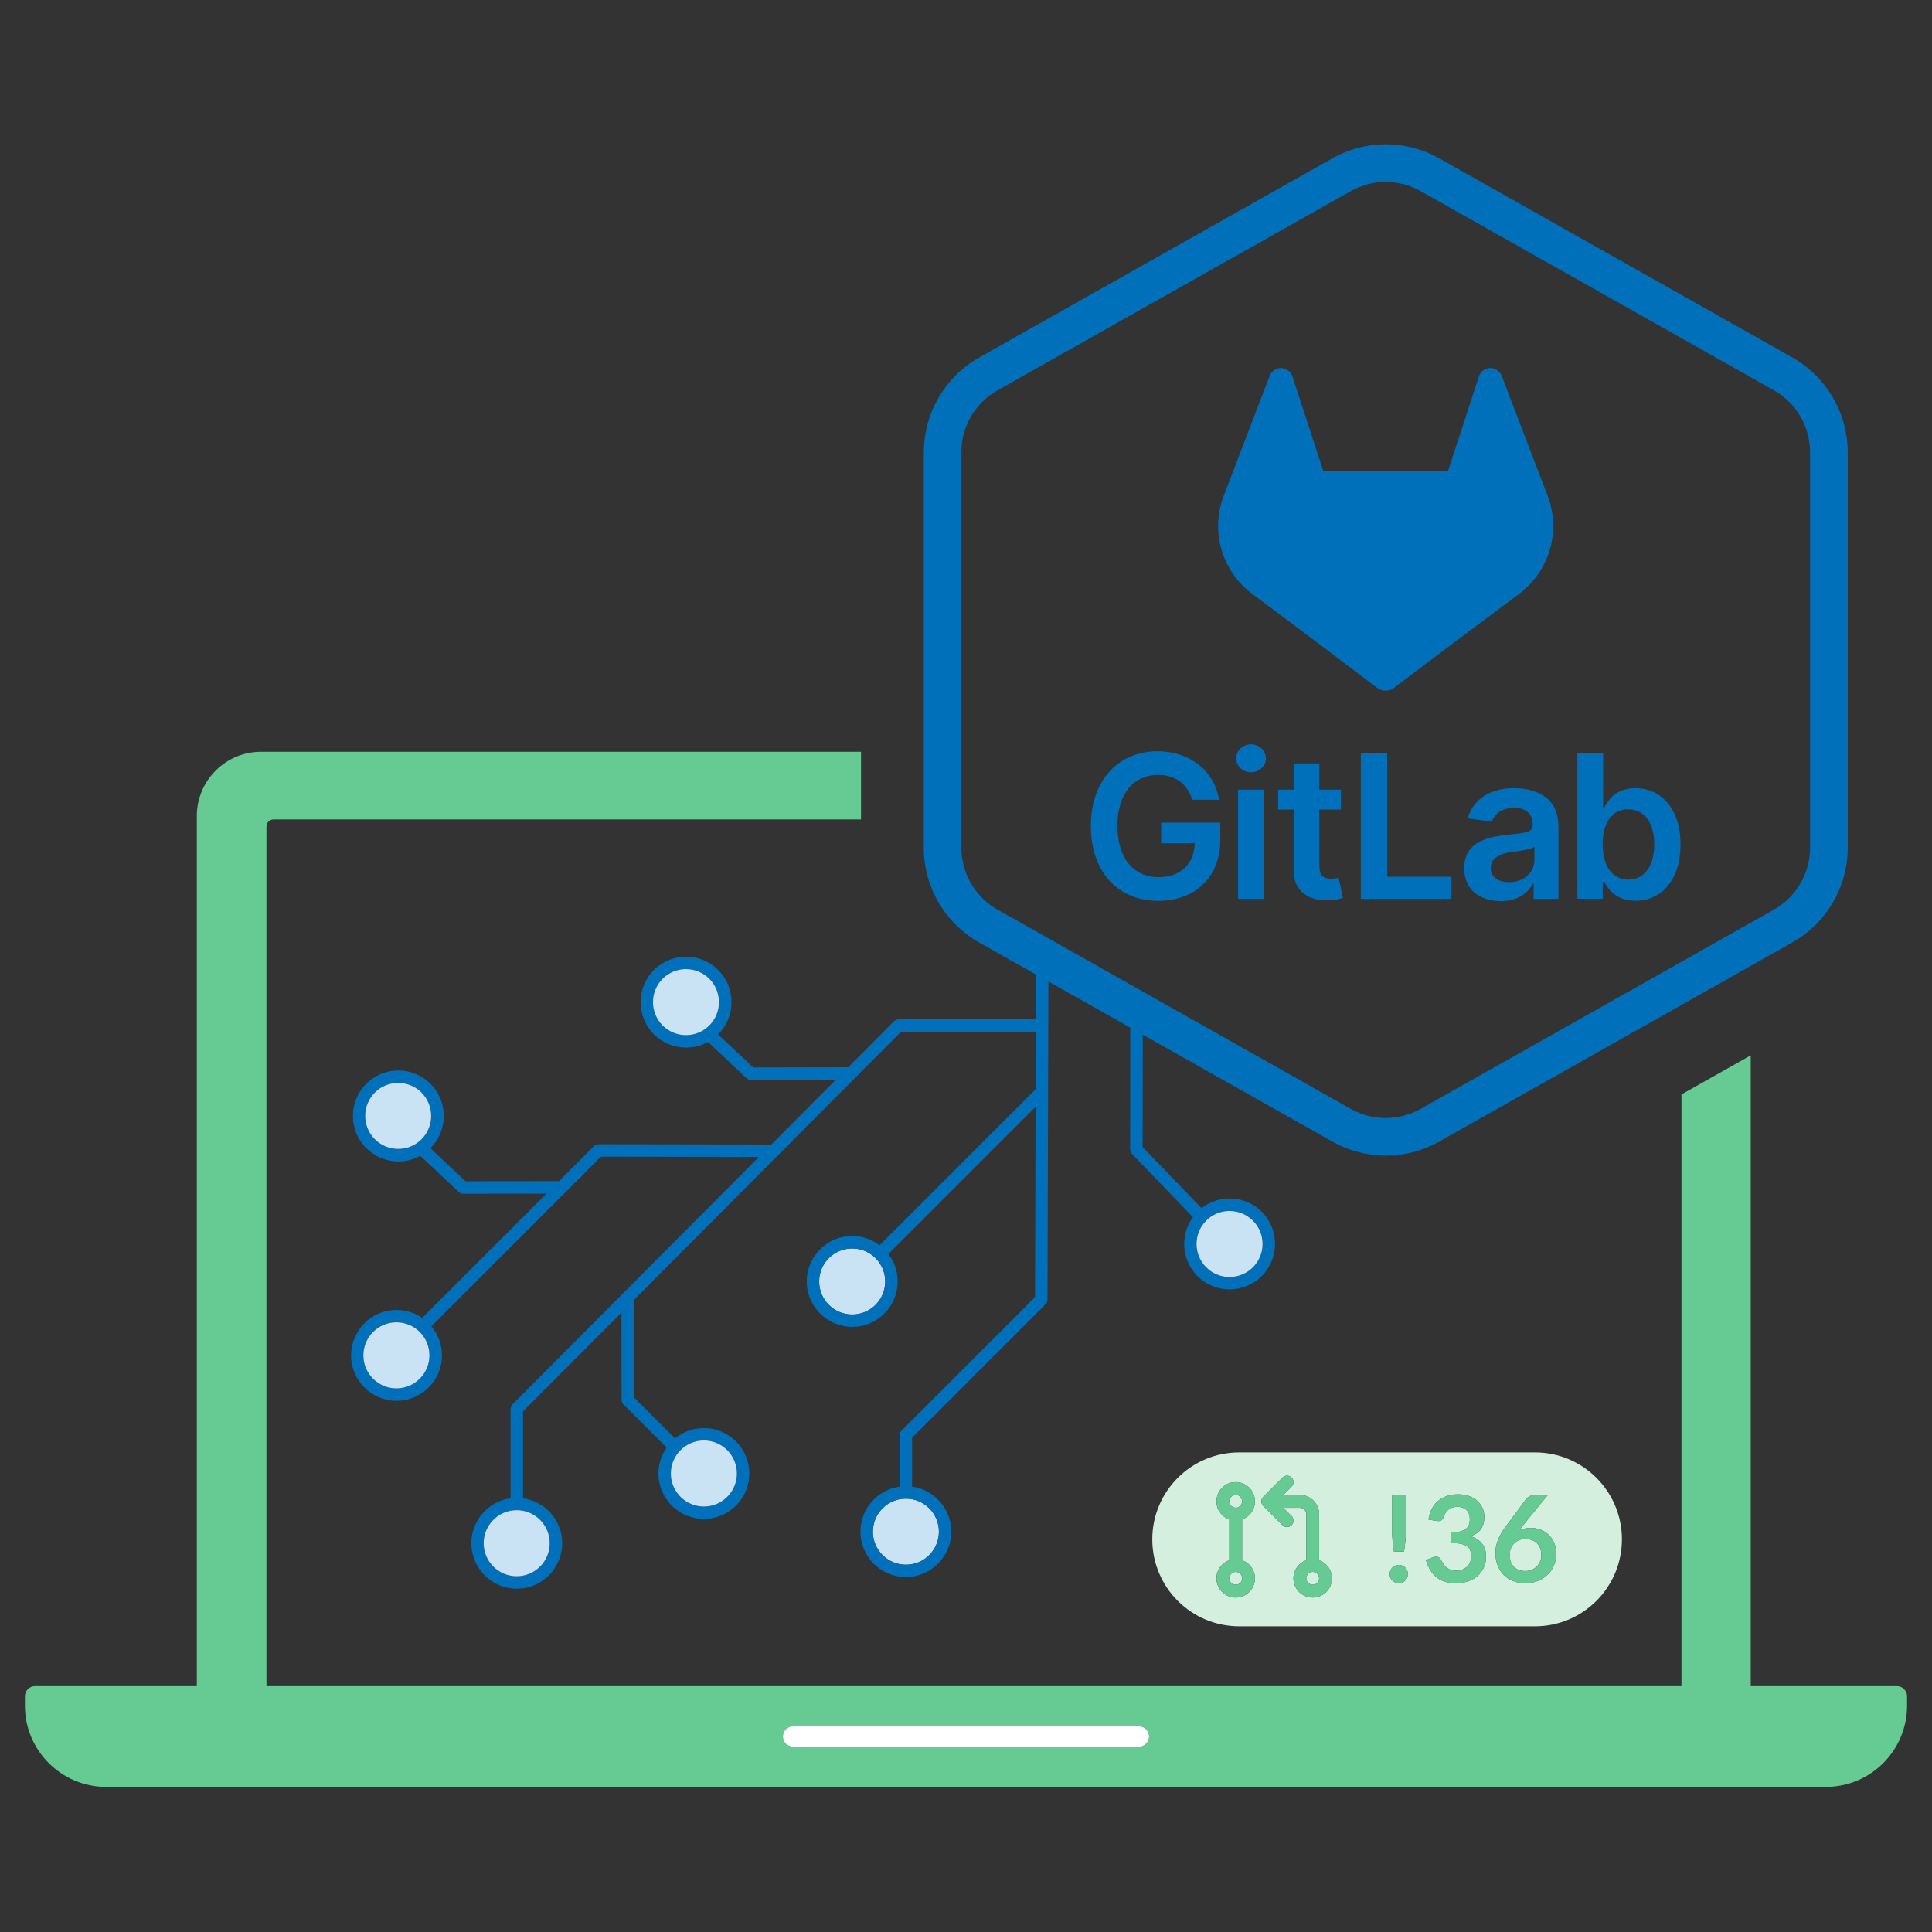 <?xml version="1.0" encoding="UTF-8"?><svg id="a" xmlns="http://www.w3.org/2000/svg" viewBox="0 0 500 500"><rect x="0" y="0" width="500" height="500" fill="#333333" stroke="none"/><path d="m490.92,436.37h-37.83v-163.25l-17.93,10.11v153.14H68.96v-222.46c0-1.02.83-1.84,1.84-1.84h152.03v-17.51H67.55c-9.16,0-16.61,7.45-16.61,16.61v225.2H9.08c-1.45,0-2.63,1.18-2.63,2.63v2.43c0,11.59,9.43,21.01,21.01,21.01h445.08c11.59,0,21.01-9.43,21.01-21.01v-2.43c0-1.45-1.18-2.63-2.63-2.63Zm-193.52,13.04c0,1.45-1.18,2.63-2.63,2.63h-89.52c-1.45,0-2.63-1.18-2.63-2.63s1.18-2.63,2.63-2.63h89.52c1.45,0,2.63,1.18,2.63,2.63Z" style="fill:#66cb92; stroke-width:0px;"/><path d="m205.24,446.78c-1.45,0-2.63,1.18-2.63,2.63s1.18,2.63,2.63,2.63h89.52c1.45,0,2.63-1.18,2.63-2.63s-1.18-2.63-2.63-2.63h-89.52Z" style="fill:#fff; stroke-width:0px;"/><circle cx="234.44" cy="396.4" r="8.55" style="fill:#cae3f4; stroke-width:0px;"/><path d="m220.54,323.1c-4.71,0-8.55,3.83-8.55,8.55s3.83,8.55,8.55,8.55,8.55-3.83,8.55-8.55-3.83-8.55-8.55-8.55Z" style="fill:#cae3f4; stroke-width:0px;"/><path d="m239.07,219.4c0,10.14,5.49,19.53,14.32,24.51l14.72,8.3-.03,11.59h-35.55c-.43,0-.84.17-1.14.48l-11.89,11.94c-.06,0-.11-.02-.17-.02h0l-24.39.05-9.1-8.56s.02-.02.03-.02c4.59-4.59,4.59-12.05,0-16.64-4.59-4.59-12.05-4.59-16.64,0-4.59,4.59-4.59,12.05,0,16.64,2.22,2.22,5.18,3.45,8.32,3.45,2.02,0,3.96-.51,5.68-1.46l9.76,9.19s.07.04.11.07c.3.34.73.56,1.21.56h0l22-.05-16.69,16.76-44.51-.07h0c-.06,0-.12.01-.18.02-.43-.02-.87.13-1.2.46l-9.06,9.06-24.19.05-9.1-8.56s.02-.02.03-.02c4.59-4.59,4.59-12.05,0-16.64-2.22-2.22-5.18-3.45-8.32-3.45s-6.1,1.22-8.32,3.45c-4.59,4.59-4.59,12.05,0,16.64,2.22,2.22,5.18,3.45,8.32,3.45,2.02,0,3.96-.51,5.68-1.46l9.76,9.19s.07.04.11.07c.3.34.73.56,1.21.56h0l21.59-.04-31.88,31.87c-.1.1-.18.22-.25.34-1.9-1.32-4.2-2.1-6.69-2.1-6.49,0-11.76,5.28-11.76,11.76s5.28,11.76,11.76,11.76,11.76-5.28,11.76-11.76c0-2.88-1.04-5.51-2.76-7.56.07-.05.15-.11.21-.17l43.7-43.7,40.89.07-63.76,64.01c-.1.1-.18.21-.25.33-.18.26-.28.57-.28.9v23.1c-5.73.79-10.15,5.7-10.15,11.64,0,6.49,5.28,11.76,11.76,11.76s11.76-5.28,11.76-11.76c0-5.94-4.43-10.85-10.15-11.64v-22.48l25.48-25.58.03,22.62c0,.43.17.83.47,1.13l11.19,11.19c-1.33,1.91-2.12,4.22-2.12,6.71,0,6.49,5.28,11.76,11.76,11.76s11.76-5.28,11.76-11.76-5.28-11.76-11.76-11.76c-2.83,0-5.43,1.01-7.47,2.68l-10.63-10.63-.04-25.03s0-.09-.01-.14l69.18-69.45h34.88s-.04,14.87-.04,14.87l-40.39,40.39c-1.97-1.5-4.43-2.4-7.09-2.4-6.49,0-11.76,5.28-11.76,11.76s5.28,11.76,11.76,11.76,11.76-5.28,11.76-11.76c0-2.66-.9-5.12-2.4-7.09l38.1-38.1-.14,49.25-34.57,34.57c-.3.3-.47.71-.47,1.14v13.34c-5.73.79-10.15,5.7-10.15,11.64,0,6.49,5.28,11.76,11.76,11.76s11.76-5.28,11.76-11.76c0-5.94-4.43-10.85-10.15-11.64v-12.68l34.57-34.57c.3-.3.47-.71.47-1.13l.23-82.36,21.19,11.95-.03,31.54c0,.46.19.87.5,1.16.03.04.07.09.11.13l15.52,16.1s.08.07.12.1c-3.37,4.6-2.99,11.1,1.16,15.26,2.29,2.29,5.31,3.44,8.32,3.44s6.02-1.15,8.32-3.44c4.59-4.59,4.59-12.05,0-16.64-4.25-4.25-10.97-4.55-15.58-.93,0,0-.01-.02-.02-.03l-15.22-15.79.03-29.09,49.08,27.68c4.21,2.37,8.99,3.63,13.82,3.63s9.61-1.25,13.82-3.63l91.41-51.55c8.83-4.98,14.32-14.37,14.32-24.51v-102.35c0-2.89-.46-5.71-1.3-8.39-2.11-6.73-6.7-12.56-13.02-16.12l-91.41-51.55c-4.21-2.37-8.99-3.63-13.82-3.63s-9.61,1.25-13.82,3.63l-91.41,51.55c-2.25,1.27-4.27,2.82-6.05,4.6-5.21,5.21-8.27,12.35-8.27,19.91v102.35Zm-55.5,33.9c3.33,3.33,3.33,8.75,0,12.09-1.61,1.61-3.76,2.5-6.04,2.5s-4.43-.89-6.04-2.5c-3.33-3.33-3.33-8.75,0-12.09,1.67-1.67,3.85-2.5,6.04-2.5s4.38.83,6.04,2.5Zm-74.47,29.45c3.33,3.33,3.33,8.75,0,12.09-1.61,1.61-3.76,2.5-6.04,2.5s-4.43-.89-6.04-2.5c-3.33-3.33-3.33-8.75,0-12.09,1.61-1.61,3.76-2.5,6.04-2.5s4.43.89,6.04,2.5Zm-6.5,76.55c-4.71,0-8.55-3.83-8.55-8.55s3.83-8.55,8.55-8.55,8.55,3.83,8.55,8.55-3.83,8.55-8.55,8.55Zm79.56,13.5c4.71,0,8.55,3.83,8.55,8.55s-3.83,8.55-8.55,8.55-8.55-3.83-8.55-8.55,3.83-8.55,8.55-8.55Zm-56.98,26.58c0-4.71,3.83-8.55,8.55-8.55s8.55,3.83,8.55,8.55-3.83,8.55-8.55,8.55-8.55-3.83-8.55-8.55Zm100.72-2.98c0-4.71,3.83-8.55,8.55-8.55s8.55,3.83,8.55,8.55-3.83,8.55-8.55,8.55-8.55-3.83-8.55-8.55Zm-5.35-56.21c-4.71,0-8.55-3.83-8.55-8.55s3.83-8.55,8.55-8.55,8.55,3.83,8.55,8.55-3.83,8.55-8.55,8.55Zm91.61-12.22c-3.33-3.33-3.33-8.75,0-12.09,1.67-1.67,3.85-2.5,6.04-2.5s4.38.83,6.04,2.5c3.33,3.33,3.33,8.75,0,12.09s-8.75,3.33-12.09,0Zm-53.99-226.96l91.41-51.55c2.81-1.58,5.92-2.37,9.04-2.37s6.24.79,9.04,2.37l91.41,51.55c5.79,3.26,9.37,9.39,9.37,16.03v102.35c0,6.64-3.58,12.77-9.37,16.03l-91.41,51.55c-2.81,1.58-5.92,2.37-9.04,2.37s-6.24-.79-9.04-2.37l-91.41-51.55c-5.79-3.26-9.37-9.39-9.37-16.03v-102.35c0-6.64,3.58-12.77,9.37-16.03Z" style="fill:#0070ba; stroke-width:0px;"/><path d="m323.98,153.62l.04.03.1.08,17.95,13.45,8.91,6.73,5.41,4.09c1.3.99,3.1.99,4.41,0l5.41-4.09,8.91-6.73,18.08-13.53.05-.04c7.79-5.88,10.76-16.2,7.28-25.32l-.12-.31-11.8-30.78c-.24-.6-.66-1.12-1.21-1.46-1.45-.93-3.38-.51-4.31.94-.17.26-.29.54-.38.84l-7.97,24.39h-32.26l-7.97-24.39c-.47-1.66-2.2-2.62-3.86-2.15-.29.08-.57.21-.82.37-.55.35-.97.86-1.21,1.46l-11.8,30.79-.12.31c-3.49,9.12-.52,19.44,7.27,25.32Z" style="fill:#0070ba; stroke-width:0px;"/><path d="m282.32,213.81c0,11.93,7.07,19.33,17.47,19.33,9.33,0,16.02-6,16.02-15.72v-4.53h-15.3v5.34h8.69c-.11,5.38-3.7,8.78-9.37,8.78-6.31,0-10.64-4.73-10.64-13.27s4.4-13.2,10.49-13.2c4.55,0,7.66,2.43,8.85,6.43h6.96c-1.16-7.4-7.57-12.55-15.91-12.55-9.87,0-17.27,7.25-17.27,19.4Z" style="fill:#0070ba; stroke-width:0px;"/><path d="m323.77,199.87c2.12,0,3.85-1.62,3.85-3.61s-1.73-3.63-3.85-3.63-3.86,1.62-3.86,3.63,1.72,3.61,3.85,3.61h.01Z" style="fill:#0070ba; stroke-width:0px;"/><rect x="320.41" y="204.36" width="6.66" height="28.26" style="fill:#0070ba; stroke-width:0px;"/><path d="m344.47,227.41c-1.68,0-3.02-.59-3.02-3.28v-14.63h5.58v-5.14h-5.58v-6.79h-6.66v6.79h-4.01v5.15h4.01v15.72c-.04,5.32,3.83,7.94,8.84,7.79,1.33-.03,2.66-.25,3.92-.66l-1.12-5.21c-.64.17-1.29.25-1.95.26Z" style="fill:#0070ba; stroke-width:0px;"/><polygon points="359.01 194.92 352.18 194.92 352.18 232.62 375.62 232.62 375.62 226.9 359.01 226.9 359.01 194.92" style="fill:#0070ba; stroke-width:0px;"/><path d="m403.32,213.7c0-7.47-6.09-9.72-11.49-9.72-5.95,0-10.51,2.65-11.98,7.8l6.22.89c.66-1.93,2.54-3.59,5.81-3.59,3.1,0,4.79,1.58,4.79,4.36v.11c0,1.91-2.01,2.01-7,2.54-5.48.59-10.73,2.23-10.73,8.6-.02,5.56,4.05,8.51,9.44,8.51,4.44,0,7.09-2.08,8.3-4.45h.22v3.88h6.42v-18.92Zm-6.21,8.79c.02,3.14-2.52,5.81-6.54,5.81h0c-2.78,0-4.77-1.26-4.77-3.71s2.23-3.63,5.19-4.05c1.75-.24,5.25-.68,6.11-1.38v3.33Z" style="fill:#0070ba; stroke-width:0px;"/><path d="m423.25,203.98c-4.99,0-7.07,3-8.08,5.04h-.28v-14.1h-6.66v37.7h6.55v-4.45h.38c1.05,2.06,3.24,4.95,8.1,4.95,6.66,0,11.65-5.29,11.65-14.6s-5.14-14.54-11.67-14.54Zm-1.84,23.67c-4.25,0-6.65-3.68-6.65-9.17h0c0-5.5,2.36-9.04,6.65-9.04s6.72,3.77,6.72,9.04-2.32,9.17-6.72,9.17Z" style="fill:#0070ba; stroke-width:0px;"/><path d="m173.61,381.34c0,4.71,3.83,8.55,8.55,8.55s8.55-3.83,8.55-8.55-3.83-8.55-8.55-8.55-8.55,3.83-8.55,8.55Z" style="fill:#cae3f4; stroke-width:0px;"/><path d="m391.74,405.43c.34.36.75.65,1.25.85s1.07.3,1.73.3c.61,0,1.17-.1,1.69-.31.51-.21.95-.5,1.32-.87.37-.37.66-.81.86-1.32.21-.5.31-1.05.31-1.64,0-.64-.1-1.22-.3-1.74s-.48-.95-.84-1.31c-.36-.36-.8-.63-1.31-.82-.51-.19-1.07-.28-1.68-.28s-1.17.1-1.67.31c-.5.21-.93.5-1.28.86-.36.37-.63.8-.83,1.31s-.29,1.04-.29,1.63c0,.62.09,1.19.26,1.7.17.51.43.95.76,1.32Z" style="fill:#d5efdf; stroke-width:0px;"/><path d="m339.73,406.8c-.92,0-1.66.74-1.66,1.66s.74,1.66,1.66,1.66,1.66-.74,1.66-1.66-.74-1.66-1.66-1.66Z" style="fill:#d5efdf; stroke-width:0px;"/><path d="m319.81,406.8c-.92,0-1.66.74-1.66,1.66s.74,1.66,1.66,1.66,1.66-.74,1.66-1.66-.74-1.66-1.66-1.66Z" style="fill:#d5efdf; stroke-width:0px;"/><circle cx="319.81" cy="388.54" r="1.66" style="fill:#d5efdf; stroke-width:0px;"/><path d="m320.71,420.88h76.54c12.43,0,22.5-10.08,22.5-22.5h0c0-12.43-10.08-22.5-22.5-22.5h-76.54c-12.43,0-22.5,10.08-22.5,22.5h0c0,12.43,10.08,22.5,22.5,22.5Zm66.96-22.32c.43-1.12,1.1-2.27,2-3.48l5.37-7.21c.19-.25.46-.46.82-.64.36-.18.77-.26,1.24-.26h3.42l-6.68,8.17c-.14.18-.28.34-.41.5-.13.16-.26.32-.38.48.44-.22.9-.39,1.41-.51.5-.12,1.05-.19,1.64-.19.85,0,1.68.14,2.48.42s1.51.7,2.12,1.27,1.11,1.27,1.48,2.11c.37.84.56,1.82.56,2.94,0,1.05-.19,2.03-.58,2.95s-.92,1.72-1.62,2.4-1.53,1.22-2.51,1.62c-.98.39-2.06.59-3.24.59s-2.28-.19-3.24-.58c-.96-.38-1.77-.92-2.44-1.61-.67-.69-1.19-1.52-1.55-2.49-.36-.97-.54-2.05-.54-3.23,0-1.06.22-2.14.65-3.26Zm-7.1,2.89c-.11-.44-.35-.82-.72-1.13-.36-.31-.88-.56-1.56-.73-.68-.18-1.59-.26-2.73-.26v-2.75c.94,0,1.73-.08,2.35-.25.62-.17,1.12-.4,1.49-.69.37-.3.62-.65.77-1.07.15-.42.22-.87.22-1.37,0-1.07-.29-1.88-.87-2.42s-1.38-.82-2.38-.82c-.91,0-1.67.24-2.27.72-.6.48-1.02,1.1-1.26,1.86-.12.39-.29.68-.51.85-.22.17-.5.26-.86.26-.17,0-.34-.02-.53-.05l-2.02-.35c.16-1.08.46-2.03.9-2.84.45-.82,1-1.5,1.67-2.04s1.44-.95,2.3-1.23c.87-.28,1.8-.41,2.79-.41s1.97.15,2.81.44c.84.29,1.55.71,2.14,1.23.59.52,1.04,1.14,1.36,1.84.32.71.47,1.47.47,2.29,0,.72-.08,1.35-.24,1.89s-.39,1.02-.7,1.42-.68.75-1.12,1.03c-.44.28-.94.51-1.5.7,1.35.43,2.35,1.07,3.02,1.95s1,1.97,1,3.28c0,1.12-.21,2.11-.62,2.97-.42.86-.98,1.58-1.68,2.17-.71.59-1.52,1.03-2.45,1.33s-1.91.45-2.95.45c-1.13,0-2.12-.13-2.96-.39-.84-.26-1.57-.64-2.19-1.15-.62-.51-1.15-1.13-1.59-1.87-.44-.74-.81-1.59-1.12-2.55l1.7-.7c.29-.12.59-.19.89-.19.27,0,.51.06.72.17.21.11.38.28.49.5.19.36.39.72.61,1.07s.49.67.8.94c.31.28.68.5,1.1.67.42.17.92.26,1.5.26.65,0,1.22-.11,1.71-.32.49-.21.89-.49,1.22-.83s.57-.72.73-1.14c.16-.42.24-.84.24-1.27,0-.54-.06-1.03-.17-1.47Zm-20.33-14.48h3.63v8.9c0,.94-.05,1.87-.14,2.78-.09.91-.22,1.87-.37,2.89h-2.6c-.16-1.02-.28-1.98-.37-2.89-.09-.91-.14-1.83-.14-2.78v-8.9Zm-.41,19.47c.12-.29.29-.54.5-.75.21-.21.46-.37.75-.5.29-.12.6-.19.93-.19s.63.06.92.19c.29.12.54.29.75.5s.37.46.5.75c.12.29.19.6.19.92s-.06.64-.19.93c-.12.29-.29.53-.5.74-.21.21-.46.37-.75.49s-.6.18-.92.18-.64-.06-.93-.18c-.29-.12-.54-.28-.75-.49-.21-.21-.38-.45-.5-.74s-.18-.59-.18-.93.06-.63.18-.92Zm-32.9-19.07l4.98-4.98c.65-.65,1.7-.65,2.35,0s.65,1.7,0,2.35l-2.15,2.15h4.29c2.75,0,4.98,2.23,4.98,4.98v11.92c1.93.69,3.32,2.51,3.32,4.67,0,2.75-2.23,4.98-4.98,4.98s-4.98-2.23-4.98-4.98c0-2.16,1.39-3.99,3.32-4.67v-11.92c0-.92-.74-1.66-1.66-1.66h-4.29l2.15,2.15c.65.65.65,1.7,0,2.35-.32.32-.75.49-1.17.49s-.85-.16-1.17-.49l-4.98-4.98c-.08-.08-.15-.16-.21-.25-.03-.04-.04-.08-.07-.12-.03-.05-.06-.11-.09-.17-.02-.05-.04-.11-.05-.17-.01-.05-.03-.09-.04-.14-.04-.21-.04-.44,0-.65,0-.05.03-.1.04-.14.02-.06.03-.11.05-.17.02-.06.06-.11.09-.17.02-.04.04-.08.07-.12.06-.09.13-.18.21-.25Zm-12.11,1.18c0-2.75,2.23-4.98,4.98-4.98s4.98,2.23,4.98,4.98c0,2.16-1.39,3.99-3.32,4.67v10.57c1.93.69,3.32,2.51,3.32,4.67,0,2.75-2.23,4.98-4.98,4.98s-4.98-2.23-4.98-4.98c0-2.16,1.39-3.99,3.32-4.67v-10.57c-1.93-.69-3.32-2.51-3.32-4.67Z" style="fill:#d5efdf; stroke-width:0px;"/><path d="m314.83,408.46c0,2.75,2.23,4.98,4.98,4.98s4.98-2.23,4.98-4.98c0-2.16-1.39-3.99-3.32-4.67v-10.57c1.93-.69,3.32-2.51,3.32-4.67,0-2.75-2.23-4.98-4.98-4.98s-4.98,2.23-4.98,4.98c0,2.16,1.39,3.99,3.32,4.67v10.57c-1.93.69-3.32,2.51-3.32,4.67Zm4.98,1.66c-.92,0-1.66-.74-1.66-1.66s.74-1.66,1.66-1.66,1.66.74,1.66,1.66-.74,1.66-1.66,1.66Zm0-23.24c.92,0,1.66.74,1.66,1.66s-.74,1.66-1.66,1.66-1.66-.74-1.66-1.66.74-1.66,1.66-1.66Z" style="fill:#66cb92; stroke-width:0px;"/><path d="m326.58,387.91c-.02.05-.04.11-.05.17-.01.05-.03.09-.04.14-.04.21-.04.44,0,.65,0,.05.03.1.04.14.02.06.03.11.05.17.02.06.06.11.09.17.02.04.04.08.07.12.06.09.13.18.21.25l4.98,4.98c.32.32.75.49,1.17.49s.85-.16,1.17-.49c.65-.65.65-1.7,0-2.35l-2.15-2.15h4.29c.92,0,1.66.74,1.66,1.66v11.92c-1.93.69-3.32,2.51-3.32,4.67,0,2.75,2.23,4.98,4.98,4.98s4.98-2.23,4.98-4.98c0-2.16-1.39-3.99-3.32-4.67v-11.92c0-2.75-2.23-4.98-4.98-4.98h-4.29l2.15-2.15c.65-.65.65-1.7,0-2.35s-1.7-.65-2.35,0l-4.98,4.98c-.08.08-.15.16-.21.25-.03.04-.04.08-.07.12-.03.05-.06.11-.09.17Zm13.15,22.21c-.92,0-1.66-.74-1.66-1.66s.74-1.66,1.66-1.66,1.66.74,1.66,1.66-.74,1.66-1.66,1.66Z" style="fill:#66cb92; stroke-width:0px;"/><path d="m360.76,401.54h2.6c.16-1.02.28-1.98.37-2.89.09-.91.14-1.83.14-2.78v-8.9h-3.63v8.9c0,.94.05,1.87.14,2.78.09.91.22,1.87.37,2.89Z" style="fill:#66cb92; stroke-width:0px;"/><path d="m360.34,409.02c.21.21.46.37.75.49.29.12.6.18.93.18s.63-.06.92-.18.54-.28.75-.49c.21-.21.37-.45.5-.74.12-.29.19-.59.19-.93s-.06-.63-.19-.92c-.12-.29-.29-.54-.5-.75s-.46-.37-.75-.5c-.29-.12-.6-.19-.92-.19s-.64.06-.93.19c-.29.12-.54.29-.75.5-.21.21-.38.46-.5.75-.12.29-.18.6-.18.92s.06.64.18.93.29.53.5.74Z" style="fill:#66cb92; stroke-width:0px;"/><path d="m379.77,405.33c-.33.34-.73.62-1.22.83-.49.21-1.06.32-1.71.32-.58,0-1.08-.08-1.5-.26-.42-.17-.79-.39-1.1-.67-.31-.27-.58-.59-.8-.94s-.43-.71-.61-1.07c-.11-.22-.28-.38-.49-.5-.21-.11-.45-.17-.72-.17-.3,0-.6.06-.89.19l-1.7.7c.31.97.68,1.82,1.12,2.55.44.74.96,1.36,1.59,1.87.62.51,1.35.89,2.19,1.15.84.26,1.83.39,2.96.39,1.04,0,2.02-.15,2.95-.45s1.75-.74,2.45-1.33c.71-.59,1.27-1.31,1.68-2.17.42-.86.62-1.85.62-2.97,0-1.32-.33-2.41-1-3.28s-1.67-1.52-3.02-1.95c.56-.19,1.06-.42,1.5-.7.44-.28.81-.62,1.12-1.03s.54-.88.7-1.42.24-1.17.24-1.89c0-.82-.16-1.58-.47-2.29-.32-.71-.77-1.32-1.36-1.84-.59-.52-1.3-.93-2.14-1.23-.83-.3-1.77-.44-2.81-.44s-1.93.14-2.79.41c-.87.28-1.63.68-2.3,1.23s-1.23,1.22-1.67,2.04c-.45.81-.75,1.76-.9,2.84l2.02.35c.19.03.36.05.53.05.35,0,.64-.09.86-.26.22-.17.39-.45.51-.85.24-.76.66-1.38,1.26-1.86.6-.48,1.36-.72,2.27-.72,1.01,0,1.8.27,2.38.82s.87,1.35.87,2.42c0,.5-.07.95-.22,1.37-.14.42-.4.77-.77,1.07-.37.3-.86.53-1.49.69-.62.17-1.41.25-2.35.25v2.75c1.14,0,2.05.09,2.73.26.68.18,1.2.42,1.56.73.36.31.6.69.72,1.13.11.44.17.93.17,1.47,0,.43-.08.85-.24,1.27-.16.42-.4.8-.73,1.14Z" style="fill:#66cb92; stroke-width:0px;"/><path d="m389.12,407.53c.67.69,1.49,1.23,2.44,1.61.95.38,2.03.58,3.24.58s2.26-.2,3.24-.59c.98-.39,1.82-.93,2.51-1.62s1.23-1.49,1.62-2.4.58-1.9.58-2.95c0-1.12-.19-2.1-.56-2.94-.37-.84-.87-1.54-1.48-2.11s-1.32-.99-2.12-1.27-1.63-.42-2.48-.42c-.59,0-1.14.06-1.64.19-.5.12-.97.3-1.41.51.12-.17.25-.33.38-.48.13-.16.27-.32.41-.5l6.68-8.17h-3.42c-.47,0-.88.09-1.24.26-.36.18-.63.39-.82.64l-5.37,7.21c-.9,1.2-1.57,2.36-2,3.48s-.65,2.2-.65,3.26c0,1.18.18,2.26.54,3.23.36.97.87,1.8,1.55,2.49Zm1.89-6.75c.19-.5.47-.94.83-1.31.36-.37.79-.66,1.28-.86.5-.21,1.05-.31,1.67-.31s1.17.09,1.68.28c.51.19.94.46,1.31.82.36.36.64.79.84,1.31s.3,1.09.3,1.74c0,.59-.1,1.14-.31,1.64-.21.5-.5.94-.86,1.32-.37.37-.81.66-1.32.87-.51.21-1.08.31-1.69.31-.65,0-1.23-.1-1.73-.3s-.92-.48-1.25-.85-.59-.8-.76-1.32c-.17-.51-.26-1.08-.26-1.7,0-.58.1-1.12.29-1.63Z" style="fill:#66cb92; stroke-width:0px;"/><path d="m142.27,399.38c0-4.71-3.83-8.55-8.55-8.55s-8.55,3.83-8.55,8.55,3.83,8.55,8.55,8.55,8.55-3.83,8.55-8.55Z" style="fill:#cae3f4; stroke-width:0px;"/><path d="m102.59,342.21c-4.71,0-8.55,3.83-8.55,8.55s3.83,8.55,8.55,8.55,8.55-3.83,8.55-8.55-3.83-8.55-8.55-8.55Z" style="fill:#cae3f4; stroke-width:0px;"/><path d="m324.24,315.89c-1.67-1.67-3.85-2.5-6.04-2.5s-4.38.83-6.04,2.5c-3.33,3.33-3.33,8.75,0,12.09s8.75,3.33,12.09,0,3.33-8.75,0-12.09Z" style="fill:#cae3f4; stroke-width:0px;"/><path d="m97.01,294.84c1.61,1.61,3.76,2.5,6.04,2.5s4.43-.89,6.04-2.5c3.33-3.33,3.33-8.75,0-12.09-1.61-1.61-3.76-2.5-6.04-2.5s-4.43.89-6.04,2.5c-3.33,3.33-3.33,8.75,0,12.09Z" style="fill:#cae3f4; stroke-width:0px;"/><path d="m171.49,265.39c1.61,1.61,3.76,2.5,6.04,2.5s4.43-.89,6.04-2.5c3.33-3.33,3.33-8.75,0-12.09-1.67-1.67-3.85-2.5-6.04-2.5s-4.38.83-6.04,2.5c-3.33,3.33-3.33,8.75,0,12.09Z" style="fill:#cae3f4; stroke-width:0px;"/></svg>